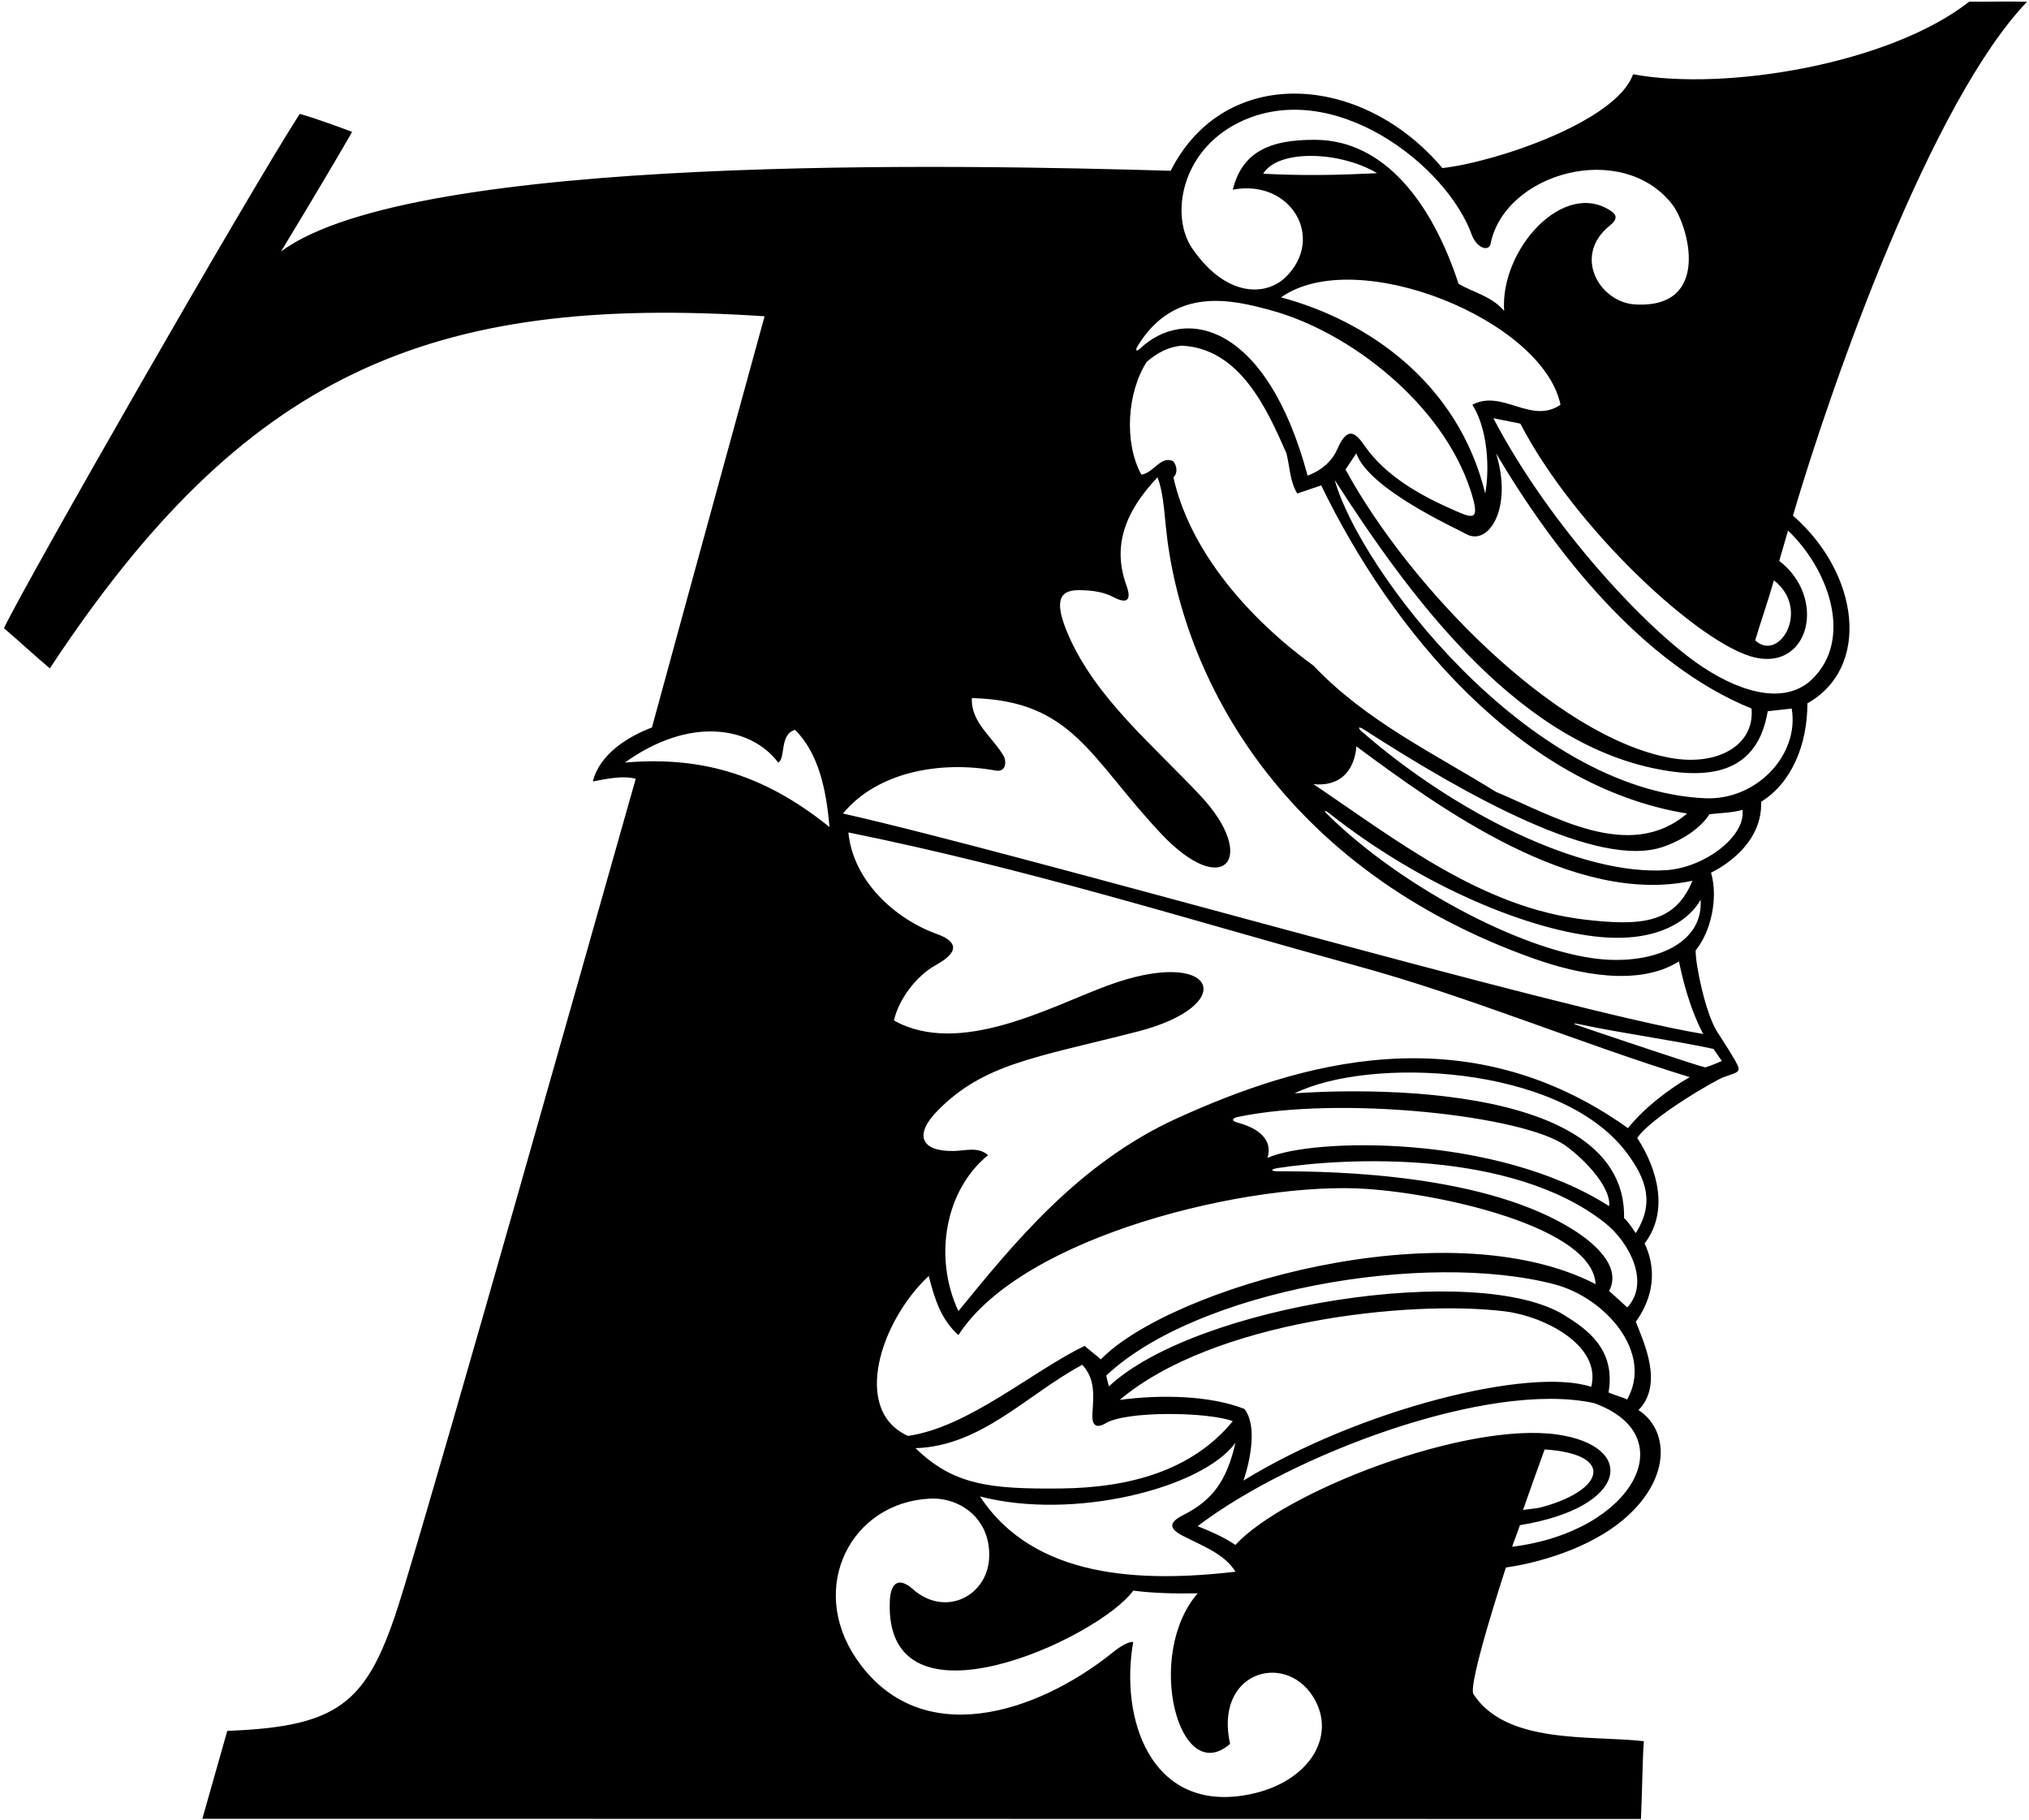 <?xml version="1.0" encoding="UTF-8"?>
<svg xmlns="http://www.w3.org/2000/svg" xmlns:xlink="http://www.w3.org/1999/xlink" width="514pt" height="461pt" viewBox="0 0 514 461" version="1.1">
<g id="surface1">
<path style=" stroke:none;fill-rule:nonzero;fill:rgb(0%,0%,0%);fill-opacity:1;" d="M 454.199 130.586 C 464.43 95.844 489.348 25.695 513.504 0.445 C 508.848 0.305 504 0.477 498.855 0.418 C 478.852 16.16 437.074 23.184 413.699 18.801 C 409.547 30.727 378.918 41.055 365.395 42.57 C 345.004 18.371 310.207 16.254 296.566 43.254 C 244.953 41.746 104.984 38.68 71.191 63.688 C 71.191 63.688 82.074 45.816 89.207 33.395 C 89.207 33.395 80.367 30.039 75.926 28.844 C 62.68 49.434 7.047 146.543 0.996 159.105 C 4.93 162.438 8.684 165.984 12.625 169.277 C 61.793 94.73 108.574 74.426 193.691 80.105 C 193.691 80.105 173.324 154.223 165.156 184.242 C 159.195 186.527 151.902 190.91 150.191 197.922 C 153.93 197.199 157.801 196.383 161.051 197.238 C 145.195 253.168 114.789 360.816 102.375 401.965 C 93.75 430.551 87.672 437.27 57.574 438.379 L 51.258 460.648 C 56.043 460.648 415.699 460.695 415.699 460.695 C 415.996 454.551 416.105 444.574 416.438 440.996 C 402.844 439.457 381.684 441.875 373.305 429.137 C 371.594 427.086 381.488 396.996 381.488 396.996 C 388.273 396.086 402.824 392.574 412.254 384 C 423.641 373.652 422.422 361.84 415.074 357.141 C 421.469 350.578 416.484 340.18 414.406 334.77 C 418.945 328.395 419.699 321.484 416.629 314.922 C 422.781 306.887 420 296.266 414.758 288.215 C 418.352 282.914 434.535 273.547 436.719 272.781 C 441.117 271.25 441.379 271.645 438.695 267.152 C 437.52 265.176 436.234 263.258 435.008 261.32 C 431.996 256.57 429.457 244.086 429.559 240.703 C 433.406 236.004 435.332 227.504 433.449 221.008 C 433.449 221.008 446.594 215.148 446.137 203.066 C 453.746 198.363 457.871 188.793 457.863 178.129 C 473.984 169.086 471.078 145.324 454.199 130.586 Z M 449.367 146.977 C 458.836 154.309 450.738 167.891 444.637 162.188 C 446.07 157.348 447.996 151.938 449.367 146.977 Z M 313.832 31.031 C 337.535 19.328 366.617 41.785 372.918 59.668 C 374.359 63.137 377.332 63.703 377.621 61.637 C 381.34 43.75 410.77 35.531 423.531 51.648 C 427.754 56.98 433.715 78.203 414.266 77.109 C 405.195 76.602 398.188 64.723 407.93 57.031 C 409.652 55.668 409.633 54.512 408.289 53.566 C 396.254 45.137 379.965 63.148 381.039 78.734 C 377.789 74.973 373.344 74.117 369.496 71.895 C 362.629 50.91 350.48 35.66 333.508 35.418 C 321.004 35.242 314.574 38.941 312.297 48.039 C 327.008 45.27 335.777 60.227 325.762 70.129 C 320.789 75.043 310.648 75.441 302.031 62.926 C 296.445 54.809 299.043 38.328 313.832 31.031 Z M 378.988 114.816 C 393.777 139.781 416.094 168.254 443.711 179.453 C 444.559 188.777 435.07 194.094 423.23 191.969 C 394.07 186.738 357.172 148.836 340.855 118.922 L 343.59 114.816 C 346.84 123.965 368.812 133.758 371.309 135.203 C 377.023 138.512 383.332 128.84 378.988 114.816 Z M 372.984 102.504 C 377.004 108.832 377.344 118.973 376.254 124.992 C 369.281 96.5 345.902 81.027 324.523 75.316 C 343.578 61.84 390.848 81.016 395.316 102.504 C 387.879 107.633 380.594 98.484 372.984 102.504 Z M 319.988 44.004 C 323.812 37.695 339.633 38.312 348.863 43.871 C 337.922 44.383 330.418 44.516 319.988 44.004 Z M 288.148 87.711 C 297.539 72.27 312.273 75.941 322.07 78.621 C 342.012 84.086 365.414 102.324 372.531 124.199 C 375.059 131.98 373.27 131.371 368.648 129.355 C 360.059 125.613 351.086 120.691 345.68 112.875 C 343.305 109.445 341.312 107.91 338.77 113.77 C 336.574 118.836 331.246 120.453 331.246 120.453 C 320.926 81.961 300.258 77.391 288.734 88.355 C 287.902 89.145 287.539 88.711 288.148 87.711 Z M 290.496 91.645 C 293.062 89.422 295.883 87.883 299.305 87.543 C 314.094 88.227 320.934 103.531 325.895 114.816 C 326.746 118.234 326.746 121.91 328.629 124.992 L 334.699 122.938 C 352.484 159.703 385.145 199.203 427.379 206.043 C 412.762 218.527 393.438 206.559 378.988 200.57 C 363.172 190.738 346.156 182.703 332.734 168.594 C 316.66 156.883 301.527 139.953 297.25 120.887 C 298.449 119.859 298.105 117.895 297.25 116.867 C 294.172 115.156 292.207 119.859 289.129 120.203 C 284.684 112.078 285.535 99.34 290.496 91.645 Z M 343.59 189.027 C 364.742 204.688 398.891 229.543 428.746 223.059 C 424.355 233.773 415.902 234.586 401.629 232.93 C 375.52 229.902 354.27 213.125 332.734 198.605 C 343.449 199.625 343.59 189.027 343.59 189.027 Z M 158.312 193.133 C 174.629 181.398 190.199 183.922 197.133 193.133 C 199.078 192.211 197.406 185.898 201.418 184.859 C 207.402 190.844 209.324 200.008 210.129 209.465 C 192.461 195.188 176.16 191.629 158.312 193.133 Z M 314.941 454.75 C 291.453 458.398 283.656 435.293 287.074 415.859 C 285.746 415.762 283.738 417.035 281.906 418.508 C 262.844 433.844 232.969 443.871 216.844 419.977 C 204.688 401.965 215.539 380.605 235.496 379.559 C 243.336 379.152 251.09 384.82 250.574 394.625 C 250.07 404.27 239.398 409.746 231.191 402.445 C 227.926 399.539 225.656 400.531 225.422 405.355 C 223.75 440.301 278.453 414.871 287.074 402.863 C 292.141 403.508 297.594 403.652 303.406 403.547 C 289.914 419.082 298.578 453 311.613 441.68 C 307.578 423.512 325.281 418.32 332.531 429.559 C 339.148 439.824 331.258 452.215 314.941 454.75 Z M 313.449 284.305 C 311.645 283.824 312.383 283.141 313.508 282.906 C 339.543 277.426 385.938 282.531 396.57 290.152 C 401.871 293.953 408.195 300.961 407.629 305.48 C 378.84 287.078 332.262 288.23 321.105 293.254 C 322.703 287.73 317.199 285.301 313.449 284.305 Z M 346 301.105 C 366.293 302.461 403.504 311.062 404.211 325.23 C 366.336 305.742 296.422 326.234 278.867 344.297 C 277.656 343.203 276.133 342.074 274.766 340.875 C 261.34 347.375 245.402 361.457 230.016 363.68 C 215.551 357.129 223.227 334.379 235.266 323.176 C 236.828 329.121 238.344 334.121 242.789 338.141 C 259.215 312.691 317.262 299.184 346 301.105 Z M 396.371 333.145 C 374.387 319.43 302.867 330.555 280.922 351.137 C 280.723 350.371 280.406 349.254 280.234 348.398 C 303.164 326.742 361.105 316.723 393.773 325.277 C 406.785 328.688 418.891 342.691 412.199 354.438 C 410.844 353.793 409.344 353.488 407.484 352.676 C 409.398 341.609 401.766 336.508 396.371 333.145 Z M 315.266 356.859 C 306.445 353.371 293.914 353.188 283.656 354.555 C 307.371 334.52 357.105 329.16 381.246 332.133 C 391.078 333.34 405.797 340.688 403.094 351.254 C 387.609 346.094 344.316 356.949 315 374.988 C 315 374.988 319.516 362.48 315.266 356.859 Z M 299.684 389.004 C 304.613 391.547 310.176 393.516 312.98 398.074 C 289.301 400.809 262.023 399.957 248.262 379.008 C 271.836 385.16 304.52 376.992 312.98 365.414 C 310.777 374.977 307.219 379.949 299.789 383.703 C 296.098 385.57 295.961 387.086 299.684 389.004 Z M 280.145 360.445 C 285.43 357.305 305.98 357.574 312.297 359.941 C 301.895 372.676 285.656 376.789 268.996 376.984 C 250.598 377.203 241.52 376.082 231.93 366.781 C 248.602 366.27 260.145 353.188 274.164 345.664 C 277.328 349.086 277.094 352.949 276.75 357.824 C 276.551 360.191 277.098 362.254 280.145 360.445 Z M 383.059 391.754 C 383.637 390.031 384.328 388.402 385.039 386.281 C 412.535 381.828 414.789 366.242 394.508 363.328 C 371.32 360 325.477 377.691 312.965 391.281 C 310.16 389.434 307.445 388.168 303.406 386.531 C 326.809 368.629 376.949 349.535 403.777 355.359 C 426.844 363.598 413.742 387.941 383.059 391.754 Z M 385.828 382.43 C 387.711 377.043 389.273 372.66 391.301 367.098 C 409.676 368.301 406.219 377.855 389.695 381.93 Z M 412.234 331.137 C 411.023 330.043 408.996 328.16 407.629 326.965 C 410.809 320.961 404.207 315.133 399.07 311.801 C 376.902 297.426 338.652 296.637 323.75 296.652 C 321.715 296.656 321.871 296.109 323.742 295.824 C 340.984 293.195 382.785 291.055 406.484 309.641 C 412.754 314.562 418.098 324.82 412.234 331.137 Z M 414.383 312.32 C 413.234 310.598 412.301 309.309 411.418 308.48 C 412.219 269.789 327.945 276.922 327.945 276.922 C 346.902 267.551 395.062 269.582 411.918 291.742 C 417.152 298.621 419.156 304.762 414.383 312.32 Z M 412.418 285.73 C 371.297 256.402 328.812 269.289 298.184 283.227 C 273.066 294.652 256.496 315.312 242.789 332.07 C 236.324 318.219 239.574 301.238 250.312 292.57 C 247.809 290.355 244.551 291.445 241.754 291.512 C 233.336 291.711 231.441 287.504 237.477 281.344 C 249.148 269.426 262.137 267.918 288.047 261.297 C 314.504 254.531 308.113 239.41 280.426 249.672 C 266.055 254.996 243.027 267.746 226.457 258.453 C 227.699 252.992 232.18 247.129 237.113 244.406 C 244.422 240.367 241.023 237.887 237.422 236.59 C 226.457 232.645 216.102 222.945 214.914 210.832 C 260.316 220.031 300.051 232.605 343.828 244.66 C 371.527 252.188 400.789 264.441 428.062 272.816 C 423.277 275.504 416.605 280.43 412.418 285.73 Z M 436.188 268.715 C 434.879 269.273 433.43 269.922 431.98 270.34 C 429.852 269.891 409.348 262.977 400.281 259.906 C 397.664 259.02 398.934 259.156 400.477 259.484 C 410.656 261.664 422.855 263.285 434.07 265.66 Z M 431.484 261.875 C 396.438 256.176 258.848 216.219 213.547 206.043 C 222.352 195.355 238.512 192.621 252.363 195.184 C 254.547 195.488 255.016 193.477 254.414 191.766 C 251.68 186.805 245.867 183.047 246.207 176.805 C 271.785 177.453 276.051 191.91 294.059 211.066 C 310.133 228.172 318.844 217.23 304.098 201.516 C 291.801 188.41 277.715 176.883 270.711 161 C 265.859 150.012 270.121 149.383 274.004 149.48 C 276.875 149.555 279.652 149.945 282.07 151.238 C 284.953 152.781 286.918 152.574 285.355 148.266 C 281.875 138.676 284.621 129.961 293.23 120.887 C 294.535 124.234 294.891 128.754 295.316 133.141 C 299.043 171.602 325.172 220.379 388.758 242.852 C 399.629 246.695 415.051 249.984 425.328 243.492 C 427.742 255.531 431.484 261.875 431.484 261.875 Z M 407.504 243.078 C 387.797 242.168 355.07 224.863 336.195 206.176 C 335.23 205.223 335.609 205.105 336.715 205.977 C 361.074 225.195 388.27 235.785 405.504 237.324 C 425.68 239.129 430.801 227.848 430.801 227.848 C 431.562 238.145 420.711 243.691 407.504 243.078 Z M 422.234 220.379 C 400.699 221.902 368.652 205.895 345.039 185.328 C 343.852 184.293 344.117 183.871 345.438 184.719 C 371.668 201.613 404.875 220.152 421.289 214.488 C 426.238 212.781 430.828 209.727 433.055 206.223 C 435.5 205.922 438.996 205.848 441.41 205.109 C 442.328 211.73 431.906 219.695 422.234 220.379 Z M 431.945 202.176 C 386.691 200.152 344.383 144.113 338.117 121.57 C 356.57 150.246 383.109 186.82 418.523 194.508 C 433.855 197.836 445.246 195.391 447.812 180.137 L 453.887 179.453 C 455.891 191.156 444.996 202.758 431.945 202.176 Z M 458.977 172.098 C 452.559 178.219 441.953 175.977 431.246 168.879 C 417.508 159.766 392.73 133.473 378.305 105.926 L 385.145 107.293 C 399.09 134.148 430.922 163.453 444.617 166.539 C 458.527 169.672 462.73 151.254 450.734 142.062 L 452.949 134.383 C 463.395 144.305 469.523 162.035 458.977 172.098 "/>
</g>
</svg>
